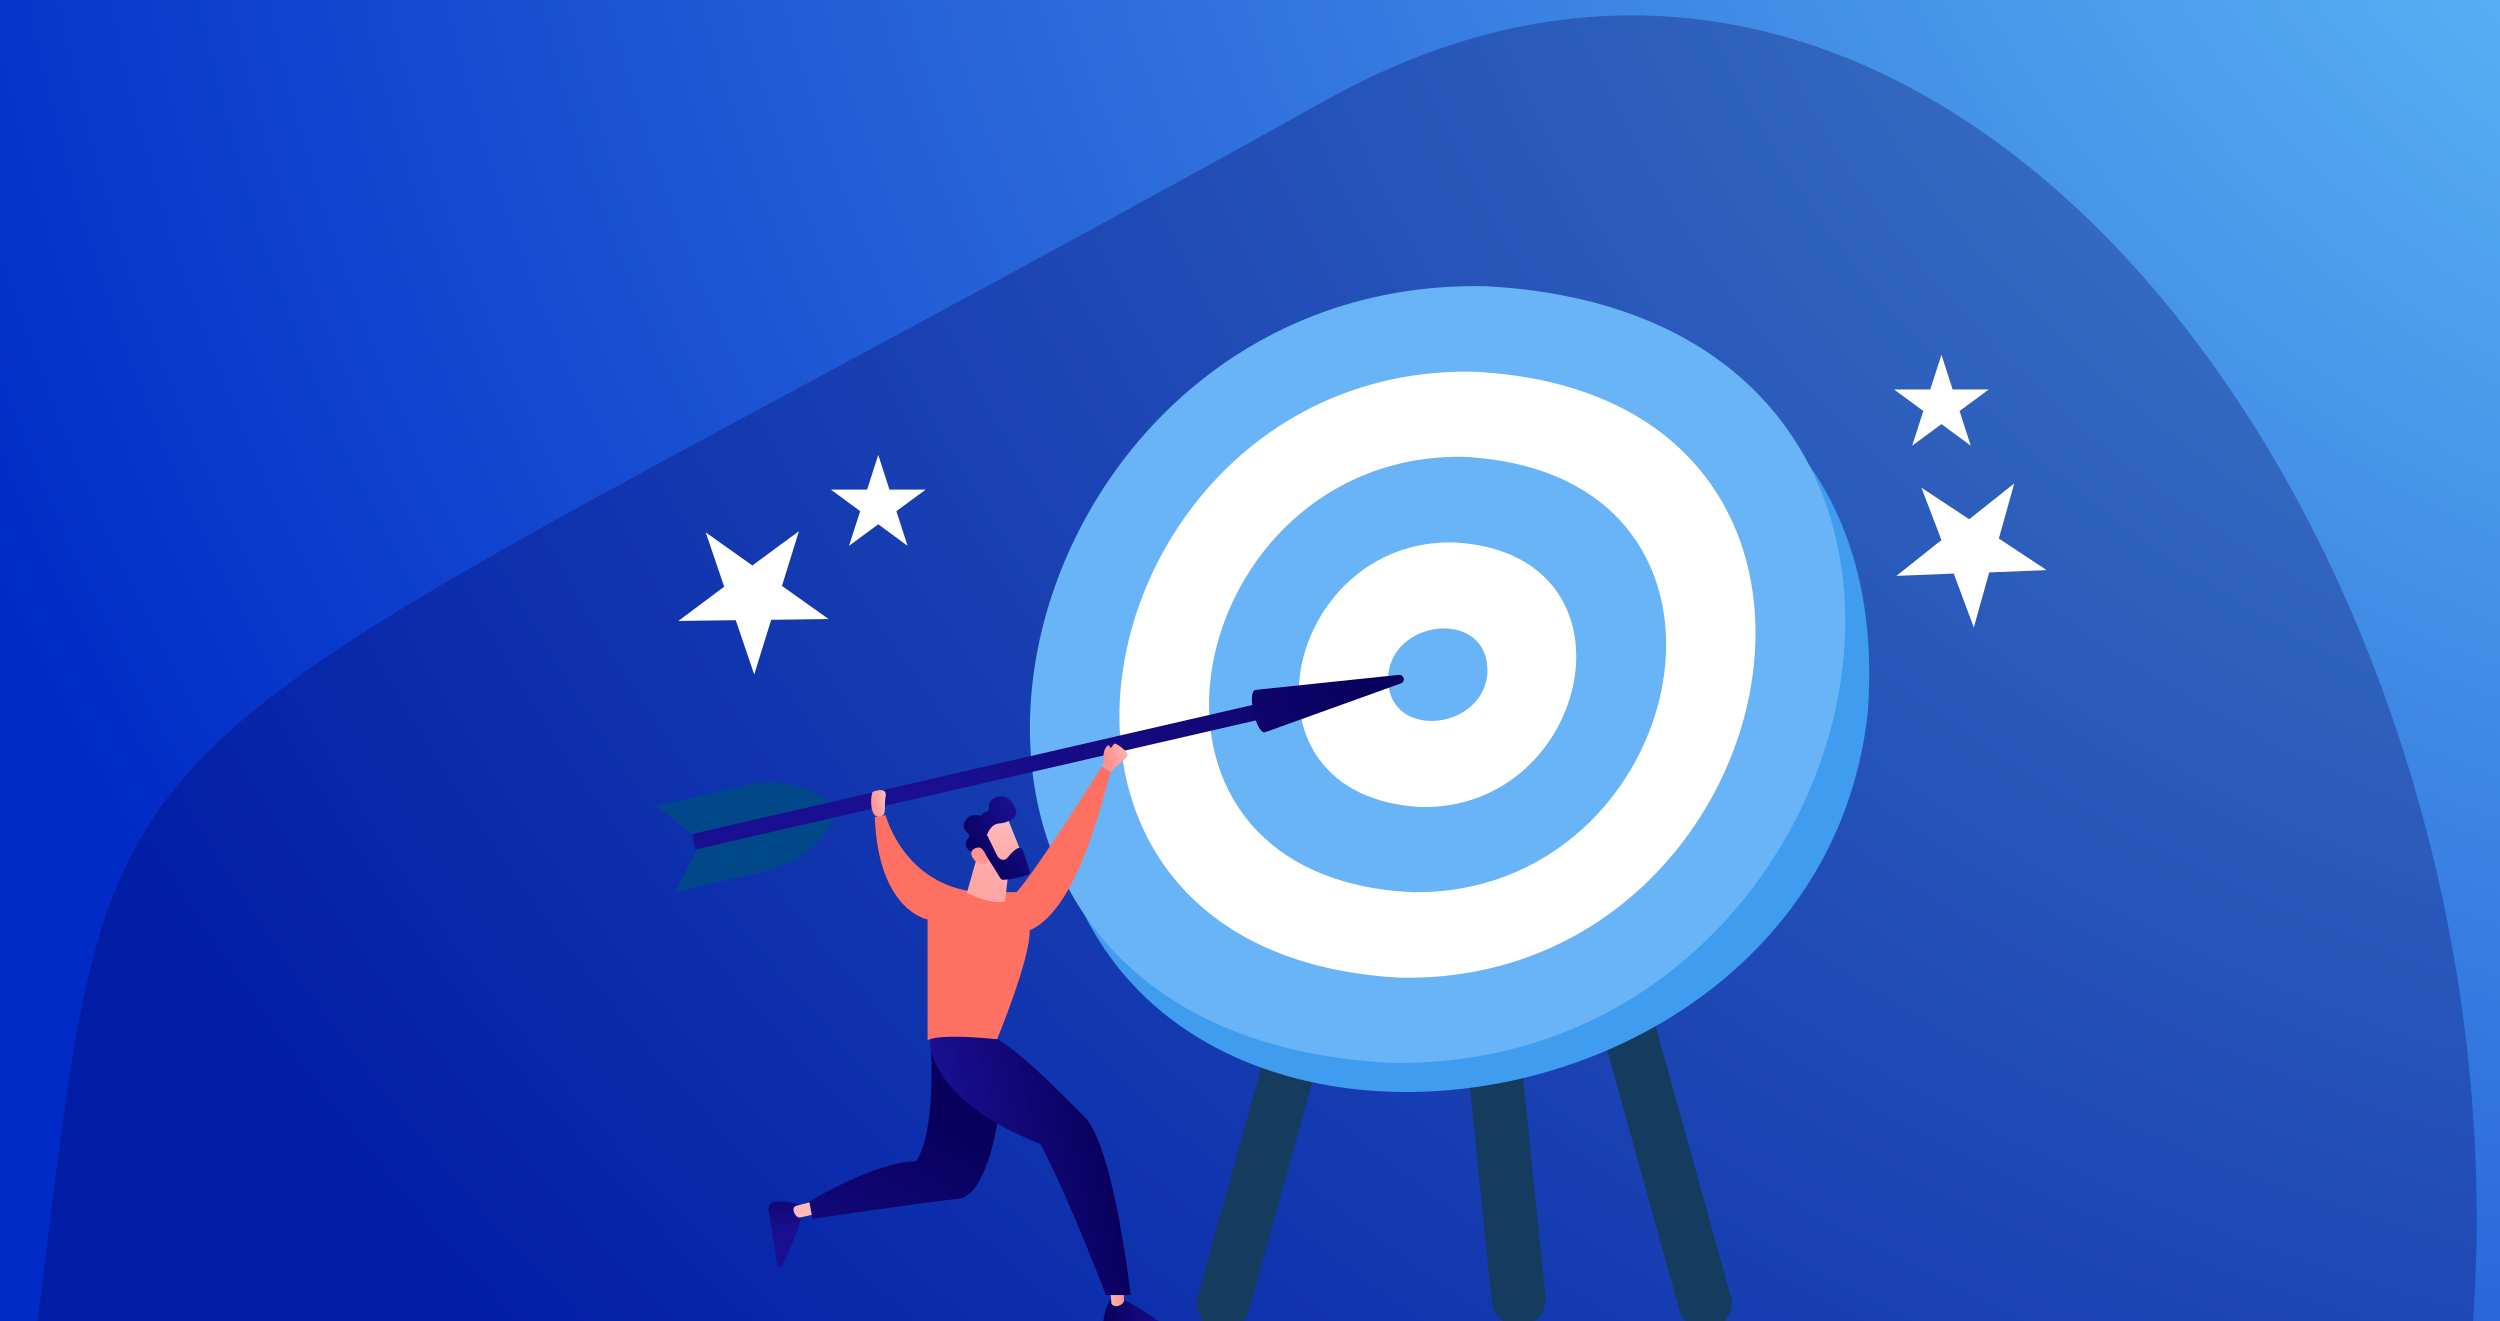 <?xml version="1.0" encoding="utf-8"?>
<!-- Generator: Adobe Illustrator 26.0.2, SVG Export Plug-In . SVG Version: 6.00 Build 0)  -->
<svg version="1.1" id="Layer_1" xmlns="http://www.w3.org/2000/svg" xmlns:xlink="http://www.w3.org/1999/xlink" x="0px" y="0px"
	 viewBox="0 0 649 343" style="enable-background:new 0 0 649 343;" xml:space="preserve">
<rect x="0" y="0" width="649" height="343" fill="#808080" stroke="none"/>
<style type="text/css">
	.st0{fill:url(#SVGID_1_);}
	.st1{opacity:0.3;fill:#070060;}
	.st2{fill:#153B5E;}
	.st3{fill:#3F9CEF;}
	.st4{fill:#69B3F7;}
	.st5{fill:#FFFFFF;}
	.st6{fill:#004889;}
	.st7{fill:url(#SVGID_00000160179720495280750020000012736796036549275276_);}
	.st8{fill:url(#SVGID_00000158720355539227521380000007789626149657119669_);}
	.st9{fill:url(#SVGID_00000067203693777275854140000007211241490724699014_);}
	.st10{fill:url(#SVGID_00000058552771183502379810000009636348215398201507_);}
	.st11{fill:url(#SVGID_00000014600327056093791270000002857233328708959672_);}
	.st12{fill:url(#SVGID_00000162344721858951261540000010267457680032709558_);}
	.st13{fill:url(#SVGID_00000139982715619528533600000006727285609228184230_);}
	.st14{fill:url(#SVGID_00000181081284016774966740000005824756634334120607_);}
	.st15{fill:url(#SVGID_00000029023363627841691250000011092214715661597113_);}
	.st16{fill:url(#SVGID_00000031911434262298186120000018367178449254655636_);}
	.st17{fill:url(#SVGID_00000044151171149085232950000006908266112323595392_);}
	.st18{fill:url(#SVGID_00000007419897567414778930000017852063326794841018_);}
	.st19{fill:url(#SVGID_00000016068286933745135970000002142742907074600636_);}
	.st20{fill:url(#SVGID_00000030456838732254387660000013719161013227646364_);}
	.st21{fill:url(#SVGID_00000072258371397926505800000008598424329273864602_);}
</style>
<radialGradient id="SVGID_1_" cx="677.106" cy="-110.387" r="729.555" gradientTransform="matrix(1.19 0 0 1 1.52 0)" gradientUnits="userSpaceOnUse">
	<stop  offset="0" style="stop-color:#73D7FF"/>
	<stop  offset="1" style="stop-color:#002BC6"/>
</radialGradient>
<rect x="-8" y="-5.1" class="st0" width="670" height="360"/>
<g>
	<g>
		<path class="st1" d="M641.9,344.4H9.6c22.1-175.7,4.2-134.4,335-318.6C507.7-65,657,144.6,641.9,344.4z"/>
		<path class="st2" d="M393.3,344.1c1.1,0.2,2.1,0.1,3.1-0.2c1-0.3,1.9-0.9,2.7-1.6c0.8-0.7,1.4-1.6,1.7-2.6c0.4-1,0.5-2.1,0.4-3.1
			l-8-78.1l-14.3-2.2l8.4,81.7c0.2,1.5,0.8,3,1.9,4.1C390.3,343.1,391.7,343.8,393.3,344.1z"/>
		<path class="st2" d="M442.7,345.3c5.4,0.4,7.9-6.6,6.6-8.8l-32-115.1H403l33,118.8c0.4,1.4,1.3,2.7,2.5,3.6
			C439.7,344.8,441.2,345.3,442.7,345.3z"/>
		<path class="st2" d="M317.6,345.3c-1.1,0-2.1-0.2-3.1-0.7c-0.9-0.5-1.8-1.2-2.4-2c-0.6-0.8-1.1-1.8-1.3-2.9
			c-0.2-1-0.2-2.1,0.1-3.1l32-115.1h14.3l-33,118.8c-0.4,1.4-1.3,2.7-2.5,3.6C320.5,344.8,319.1,345.3,317.6,345.3z"/>
		<path class="st3" d="M272.3,183.5c13-123.3,222.8-140.3,212.6,1.2C471.8,308,262,325,272.3,183.5z"/>
		<path class="st4" d="M360.7,275.9c129.9,2.7,173.2-193.7,25-201.6C255.8,71.6,212.5,268,360.7,275.9z"/>
		<path class="st5" d="M363.4,253.8c101.4,2.1,135.1-151.1,19.5-157.3C281.6,94.3,247.8,247.6,363.4,253.8z"/>
		<path class="st4" d="M366.2,231.6c72.8,1.5,97.1-108.5,14-113C307.4,117.1,283.1,227.2,366.2,231.6z"/>
		<path class="st5" d="M368.9,209.5c44.2,0.9,59-66,8.5-68.7C333.2,139.9,318.5,206.8,368.9,209.5z"/>
		<path class="st4" d="M360.4,175.1c-1.2,17.1,24.1,15,25.7,0.1C387.3,158.1,361.9,160.2,360.4,175.1z"/>
		<path class="st6" d="M181,220.3l-5.6,11.2l23.6-5.4c3.8-0.9,7.4-2.6,10.5-5c3.1-2.4,5.6-5.5,7.3-9L181,220.3z"/>
		<path class="st6" d="M180.2,216.9l-9.9-7.7l23.6-5.4c3.8-0.9,7.8-0.9,11.6-0.1c3.8,0.8,7.4,2.5,10.5,4.9L180.2,216.9z"/>
		
			<linearGradient id="SVGID_00000176747412350853498830000011456248269041280899_" gradientUnits="userSpaceOnUse" x1="370.841" y1="200.608" x2="246.72" y2="137.953" gradientTransform="matrix(1 0 0 -1 0 343.89)">
			<stop  offset="0" style="stop-color:#09005D"/>
			<stop  offset="1" style="stop-color:#1A0F91"/>
		</linearGradient>
		<path style="fill:url(#SVGID_00000176747412350853498830000011456248269041280899_);" d="M179.7,216.5l0.9,4l153.3-35.3l-0.9-4
			L179.7,216.5z"/>
		
			<linearGradient id="SVGID_00000140695274756930399410000012295657382455736998_" gradientUnits="userSpaceOnUse" x1="355.022" y1="168.395" x2="251.591" y2="134.587" gradientTransform="matrix(1 0 0 -1 0 343.89)">
			<stop  offset="0" style="stop-color:#09005D"/>
			<stop  offset="1" style="stop-color:#1A0F91"/>
		</linearGradient>
		<path style="fill:url(#SVGID_00000140695274756930399410000012295657382455736998_);" d="M325.9,179.1c-2.3,0.5,0.2,11.5,2.5,11
			l35.3-12.7c0.3-0.1,0.5-0.3,0.6-0.5s0.2-0.5,0.1-0.8c-0.1-0.3-0.2-0.5-0.5-0.7c-0.2-0.2-0.5-0.2-0.8-0.2L325.9,179.1z"/>
		
			<linearGradient id="SVGID_00000133496014197506711900000017296507536170968477_" gradientUnits="userSpaceOnUse" x1="286.548" y1="2.737" x2="303.391" y2="2.149" gradientTransform="matrix(1 0 0 -1 0 343.89)">
			<stop  offset="0" style="stop-color:#09005D"/>
			<stop  offset="1" style="stop-color:#1A0F91"/>
		</linearGradient>
		<path style="fill:url(#SVGID_00000133496014197506711900000017296507536170968477_);" d="M288.4,337.1c-1.2,2-1.9,4.2-2,6.5
			c0,0.4,0.2,0.9,0.5,1.2c0.3,0.3,0.7,0.5,1.1,0.5l14.5,0.5c0.1,0,0.3,0,0.4-0.1s0.2-0.2,0.3-0.3c0-0.1,0.1-0.3,0-0.4
			c0-0.1-0.1-0.3-0.2-0.4c-2.7-2-7.9-5.8-11.8-7.3L288.4,337.1z"/>
		
			<linearGradient id="SVGID_00000176751904992846652790000008449788104823694011_" gradientUnits="userSpaceOnUse" x1="287.772" y1="9.307" x2="292.064" y2="8.717" gradientTransform="matrix(1 0 0 -1 0 343.89)">
			<stop  offset="0" style="stop-color:#FEBBBA"/>
			<stop  offset="1" style="stop-color:#FF928E"/>
		</linearGradient>
		<path style="fill:url(#SVGID_00000176751904992846652790000008449788104823694011_);" d="M288.1,332.5l0.4,5.6
			c0,0.1,0,0.3,0.1,0.4s0.2,0.3,0.3,0.3c0.1,0.1,0.2,0.2,0.4,0.2c0.1,0,0.3,0.1,0.4,0.1c0.5,0,0.9-0.2,1.3-0.4
			c0.2-0.1,0.4-0.3,0.6-0.5c0.1-0.2,0.2-0.5,0.2-0.7l-0.3-6.7L288.1,332.5z"/>
		
			<linearGradient id="SVGID_00000008107072883480809220000011414295948183837872_" gradientUnits="userSpaceOnUse" x1="202.035" y1="40.324" x2="204.732" y2="23.635" gradientTransform="matrix(1 0 0 -1 0 343.89)">
			<stop  offset="0" style="stop-color:#09005D"/>
			<stop  offset="1" style="stop-color:#1A0F91"/>
		</linearGradient>
		<path style="fill:url(#SVGID_00000008107072883480809220000011414295948183837872_);" d="M207.7,312.8c-2.2-0.8-4.5-1.1-6.8-0.7
			c-0.4,0.1-0.8,0.3-1.1,0.7c-0.2,0.4-0.4,0.8-0.3,1.2l2.3,14.3c0,0.1,0.1,0.3,0.2,0.4c0.1,0.1,0.2,0.2,0.4,0.2c0.1,0,0.3,0,0.4-0.1
			c0.1-0.1,0.2-0.2,0.3-0.3c1.5-3,4.2-8.9,5-13L207.7,312.8z"/>
		
			<linearGradient id="SVGID_00000129913268297570339540000005566953626343456919_" gradientUnits="userSpaceOnUse" x1="210.434" y1="25.067" x2="210.651" y2="20.732" gradientTransform="matrix(1 0 0 -1 0 343.89)">
			<stop  offset="0" style="stop-color:#FEBBBA"/>
			<stop  offset="1" style="stop-color:#FF928E"/>
		</linearGradient>
		<path style="fill:url(#SVGID_00000129913268297570339540000005566953626343456919_);" d="M212.2,311.6l-5.4,1.4
			c-0.1,0-0.3,0.1-0.4,0.2c-0.1,0.1-0.2,0.2-0.3,0.3c-0.1,0.1-0.1,0.3-0.1,0.4c0,0.1,0,0.3,0,0.4c0.1,0.4,0.3,0.9,0.6,1.2
			c0.1,0.2,0.4,0.4,0.6,0.5c0.2,0.1,0.5,0.1,0.8,0l6.6-1.5L212.2,311.6z"/>
		
			<linearGradient id="SVGID_00000070814221613325480290000005495106453997050777_" gradientUnits="userSpaceOnUse" x1="294.059" y1="148.975" x2="287.178" y2="146.681" gradientTransform="matrix(1 0 0 -1 0 343.89)">
			<stop  offset="0" style="stop-color:#FEBBBA"/>
			<stop  offset="1" style="stop-color:#FF928E"/>
		</linearGradient>
		<path style="fill:url(#SVGID_00000070814221613325480290000005495106453997050777_);" d="M286.1,198.9c0,0,0.5-1.1,0.4-1.8
			c-0.1-0.7-0.1-2.7,1.1-3.6c0.2,0,0.4,0.1,0.5,0.3c0.1,0.1,0.2,0.3,0.2,0.5c0.8-0.9,0.8-1.6,1.6-1.1c0.8,0.5,3.9,2.4,2.4,3.6
			c-1.5,1.2-4,3.6-4,3.6L286.1,198.9z"/>
		
			<linearGradient id="SVGID_00000017485721468028391110000005304335429231996590_" gradientUnits="userSpaceOnUse" x1="241.955" y1="53.534" x2="209.868" y2="-8.403" gradientTransform="matrix(1 0 0 -1 0 343.89)">
			<stop  offset="0" style="stop-color:#09005D"/>
			<stop  offset="1" style="stop-color:#1A0F91"/>
		</linearGradient>
		<path style="fill:url(#SVGID_00000017485721468028391110000005304335429231996590_);" d="M259.4,288.5c0,0-2.7,21.9-10.6,22.7
			c-7.9,0.8-37.9,5.2-37.9,5.2l-0.8-4.5c0,0,17.4-10.5,27.7-10.4c5.2-7.7,3.9-28.9,3.9-28.9L259.4,288.5z"/>
		
			<linearGradient id="SVGID_00000000205933597983046980000007059842972338960771_" gradientUnits="userSpaceOnUse" x1="328.455" y1="29.874" x2="275.638" y2="95.175" gradientTransform="matrix(1 0 0 -1 0 343.89)">
			<stop  offset="0" style="stop-color:#FF928E"/>
			<stop  offset="1" style="stop-color:#FE7062"/>
		</linearGradient>
		<path style="fill:url(#SVGID_00000000205933597983046980000007059842972338960771_);" d="M227.1,212.1
			c0.9,24.4,13.7,26.6,13.7,26.6v31.2h18c0,0,8.8-21.3,8.5-28.4c13-5.5,19.6-37,21-41c-0.6-0.5-1-0.5-2.3-1.5
			c-17.7,28.2-22.1,32.6-22.1,32.6h-10c-19.3-1.7-24-20-24-20L227.1,212.1z"/>
		
			<linearGradient id="SVGID_00000148630266839125117360000002864757271440636827_" gradientUnits="userSpaceOnUse" x1="286.874" y1="44.894" x2="248.698" y2="37.108" gradientTransform="matrix(1 0 0 -1 0 343.89)">
			<stop  offset="0" style="stop-color:#09005D"/>
			<stop  offset="1" style="stop-color:#1A0F91"/>
		</linearGradient>
		<path style="fill:url(#SVGID_00000148630266839125117360000002864757271440636827_);" d="M241.4,269.8c0,0-1.4,15.3,28.7,27.2
			c7.3,13.7,17,39.2,17,39.2h6.4c0,0-4.3-38.6-12-46.3c-7.7-7.7-16.1-16.3-22.5-20.1C244,268.3,241.4,269.8,241.4,269.8z"/>
		
			<linearGradient id="SVGID_00000178908043576001678990000004167772810111092620_" gradientUnits="userSpaceOnUse" x1="267.821" y1="142.123" x2="243.043" y2="81.192" gradientTransform="matrix(1 0 0 -1 0 343.89)">
			<stop  offset="0" style="stop-color:#FEBBBA"/>
			<stop  offset="1" style="stop-color:#FF928E"/>
		</linearGradient>
		<path style="fill:url(#SVGID_00000178908043576001678990000004167772810111092620_);" d="M254.3,220.1l-3.3,11.7
			c0,0,5.7,3.1,9.9,2.2l1.2-10.3L254.3,220.1z"/>
		
			<linearGradient id="SVGID_00000085965026727526847920000013024307661037113218_" gradientUnits="userSpaceOnUse" x1="259.174" y1="130.403" x2="261.008" y2="107.429" gradientTransform="matrix(1 0 0 -1 0 343.89)">
			<stop  offset="0" style="stop-color:#FEBBBA"/>
			<stop  offset="1" style="stop-color:#FF928E"/>
		</linearGradient>
		<path style="fill:url(#SVGID_00000085965026727526847920000013024307661037113218_);" d="M261.2,211.6c0.1,0.1,4.6,11.4,4.6,11.4
			l-6.5,2.4l-5.9-10C253.5,215.4,259.1,209.3,261.2,211.6z"/>
		
			<linearGradient id="SVGID_00000064311471254825017310000010217810587516949163_" gradientUnits="userSpaceOnUse" x1="254.155" y1="120.043" x2="266.554" y2="131.068" gradientTransform="matrix(1 0 0 -1 0 343.89)">
			<stop  offset="0" style="stop-color:#09005D"/>
			<stop  offset="1" style="stop-color:#1A0F91"/>
		</linearGradient>
		<path style="fill:url(#SVGID_00000064311471254825017310000010217810587516949163_);" d="M256.2,216.7l2.7,5.5
			c0,0.1,0.1,0.1,0.1,0.2c0.3,0.4,1.5,1.5,2.6,0.2c1-1.2,1.9-2.2,2.9-2.5c0.2-0.1,0.4,0,0.6,0.1c0.2,0.1,0.3,0.3,0.4,0.5
			c0.7,1.8,1.3,3.6,1.8,5.5c0,0.2,0,0.4-0.1,0.6c-0.1,0.2-0.3,0.3-0.5,0.4c-1.3,0.4-4,1.1-6.3,1.2c-0.2,0-0.3,0-0.4-0.1
			c-0.1-0.1-0.2-0.2-0.3-0.3c-0.8-1.3-3.2-5.3-4.1-6.3c-0.8-0.9-2.5-0.7-3.1-0.6c-0.1,0-0.2,0-0.3,0c-0.1,0-0.2-0.1-0.3-0.1
			c-0.7-0.5-2-1.7-0.5-3.5c0.1-0.1,0.1-0.2,0.2-0.3c0-0.1,0-0.2,0-0.3c0-0.1-0.1-0.2-0.1-0.3c-0.1-0.1-0.1-0.2-0.2-0.3
			c-0.8-0.6-1.7-1.7-0.7-3.3c1-1.6,2.6-1.6,3.6-1.3c0.2,0,0.4,0,0.6-0.1c0.2-0.1,0.3-0.2,0.4-0.4c0.1-0.1,0.1-0.2,0.3-0.3
			c0.1-0.1,0.3-0.1,0.4-0.1c0.1,0,0.2,0,0.3-0.1c0.1-0.1,0.2-0.1,0.3-0.2c0.1-0.1,0.1-0.2,0.2-0.3c0-0.1,0-0.2,0-0.3
			c-0.1-0.9,0.1-2.2,1.7-2.9c2.8-1.2,4.9,1.4,5.4,3.5c0.4,2.1-2.7,3.2-4.6,3.3c-1.4,0.1-2.4,1.6-2.7,2.3c-0.1,0.1-0.1,0.2-0.1,0.4
			C256.1,216.5,256.1,216.6,256.2,216.7z"/>
		
			<linearGradient id="SVGID_00000056393221808368588050000014700335368610745736_" gradientUnits="userSpaceOnUse" x1="253.635" y1="105.996" x2="254.363" y2="121.948" gradientTransform="matrix(1 0 0 -1 0 343.89)">
			<stop  offset="0" style="stop-color:#FEBBBA"/>
			<stop  offset="1" style="stop-color:#FF928E"/>
		</linearGradient>
		<path style="fill:url(#SVGID_00000056393221808368588050000014700335368610745736_);" d="M256.5,223.6c0,0-0.9-3.6-2.4-3.6
			c-1.5,0-2.9,1.4-1.1,3.3C255.1,225.6,256.5,223.6,256.5,223.6z"/>
		
			<linearGradient id="SVGID_00000170245461274173723930000009352741438344486813_" gradientUnits="userSpaceOnUse" x1="230.389" y1="135.734" x2="226.147" y2="134.868" gradientTransform="matrix(1 0 0 -1 0 343.89)">
			<stop  offset="0" style="stop-color:#FEBBBA"/>
			<stop  offset="1" style="stop-color:#FF928E"/>
		</linearGradient>
		<path style="fill:url(#SVGID_00000170245461274173723930000009352741438344486813_);" d="M226.5,205.6c0,0,3.9-1.7,3.4,1.2
			c-0.5,2.9,0.5,5-1.7,5.2C226,212.3,225.8,207.6,226.5,205.6z"/>
		<path class="st5" d="M498.8,126.6l12.4,8.2l11.7-9.3l-4,14.3l12.4,8.2l-14.9,0.6l-4,14.3l-5.2-14l-14.9,0.6l11.7-9.3L498.8,126.6z
			"/>
		<path class="st5" d="M207.4,137.9l-4.4,14.2l12.1,8.6l-14.9,0.2l-4.4,14.2L191,161l-14.9,0.2l11.9-8.9l-4.8-14.1l12.1,8.6
			L207.4,137.9z"/>
		<path class="st5" d="M504,92.1l2.9,9h9.4l-7.6,5.6l2.9,9l-7.6-5.6l-7.6,5.6l2.9-9l-7.6-5.6h9.4L504,92.1z"/>
		<path class="st5" d="M228,118.1l2.9,9h9.4l-7.6,5.6l2.9,9l-7.6-5.6l-7.6,5.6l2.9-9l-7.6-5.6h9.4L228,118.1z"/>
	</g>
</g>
</svg>

